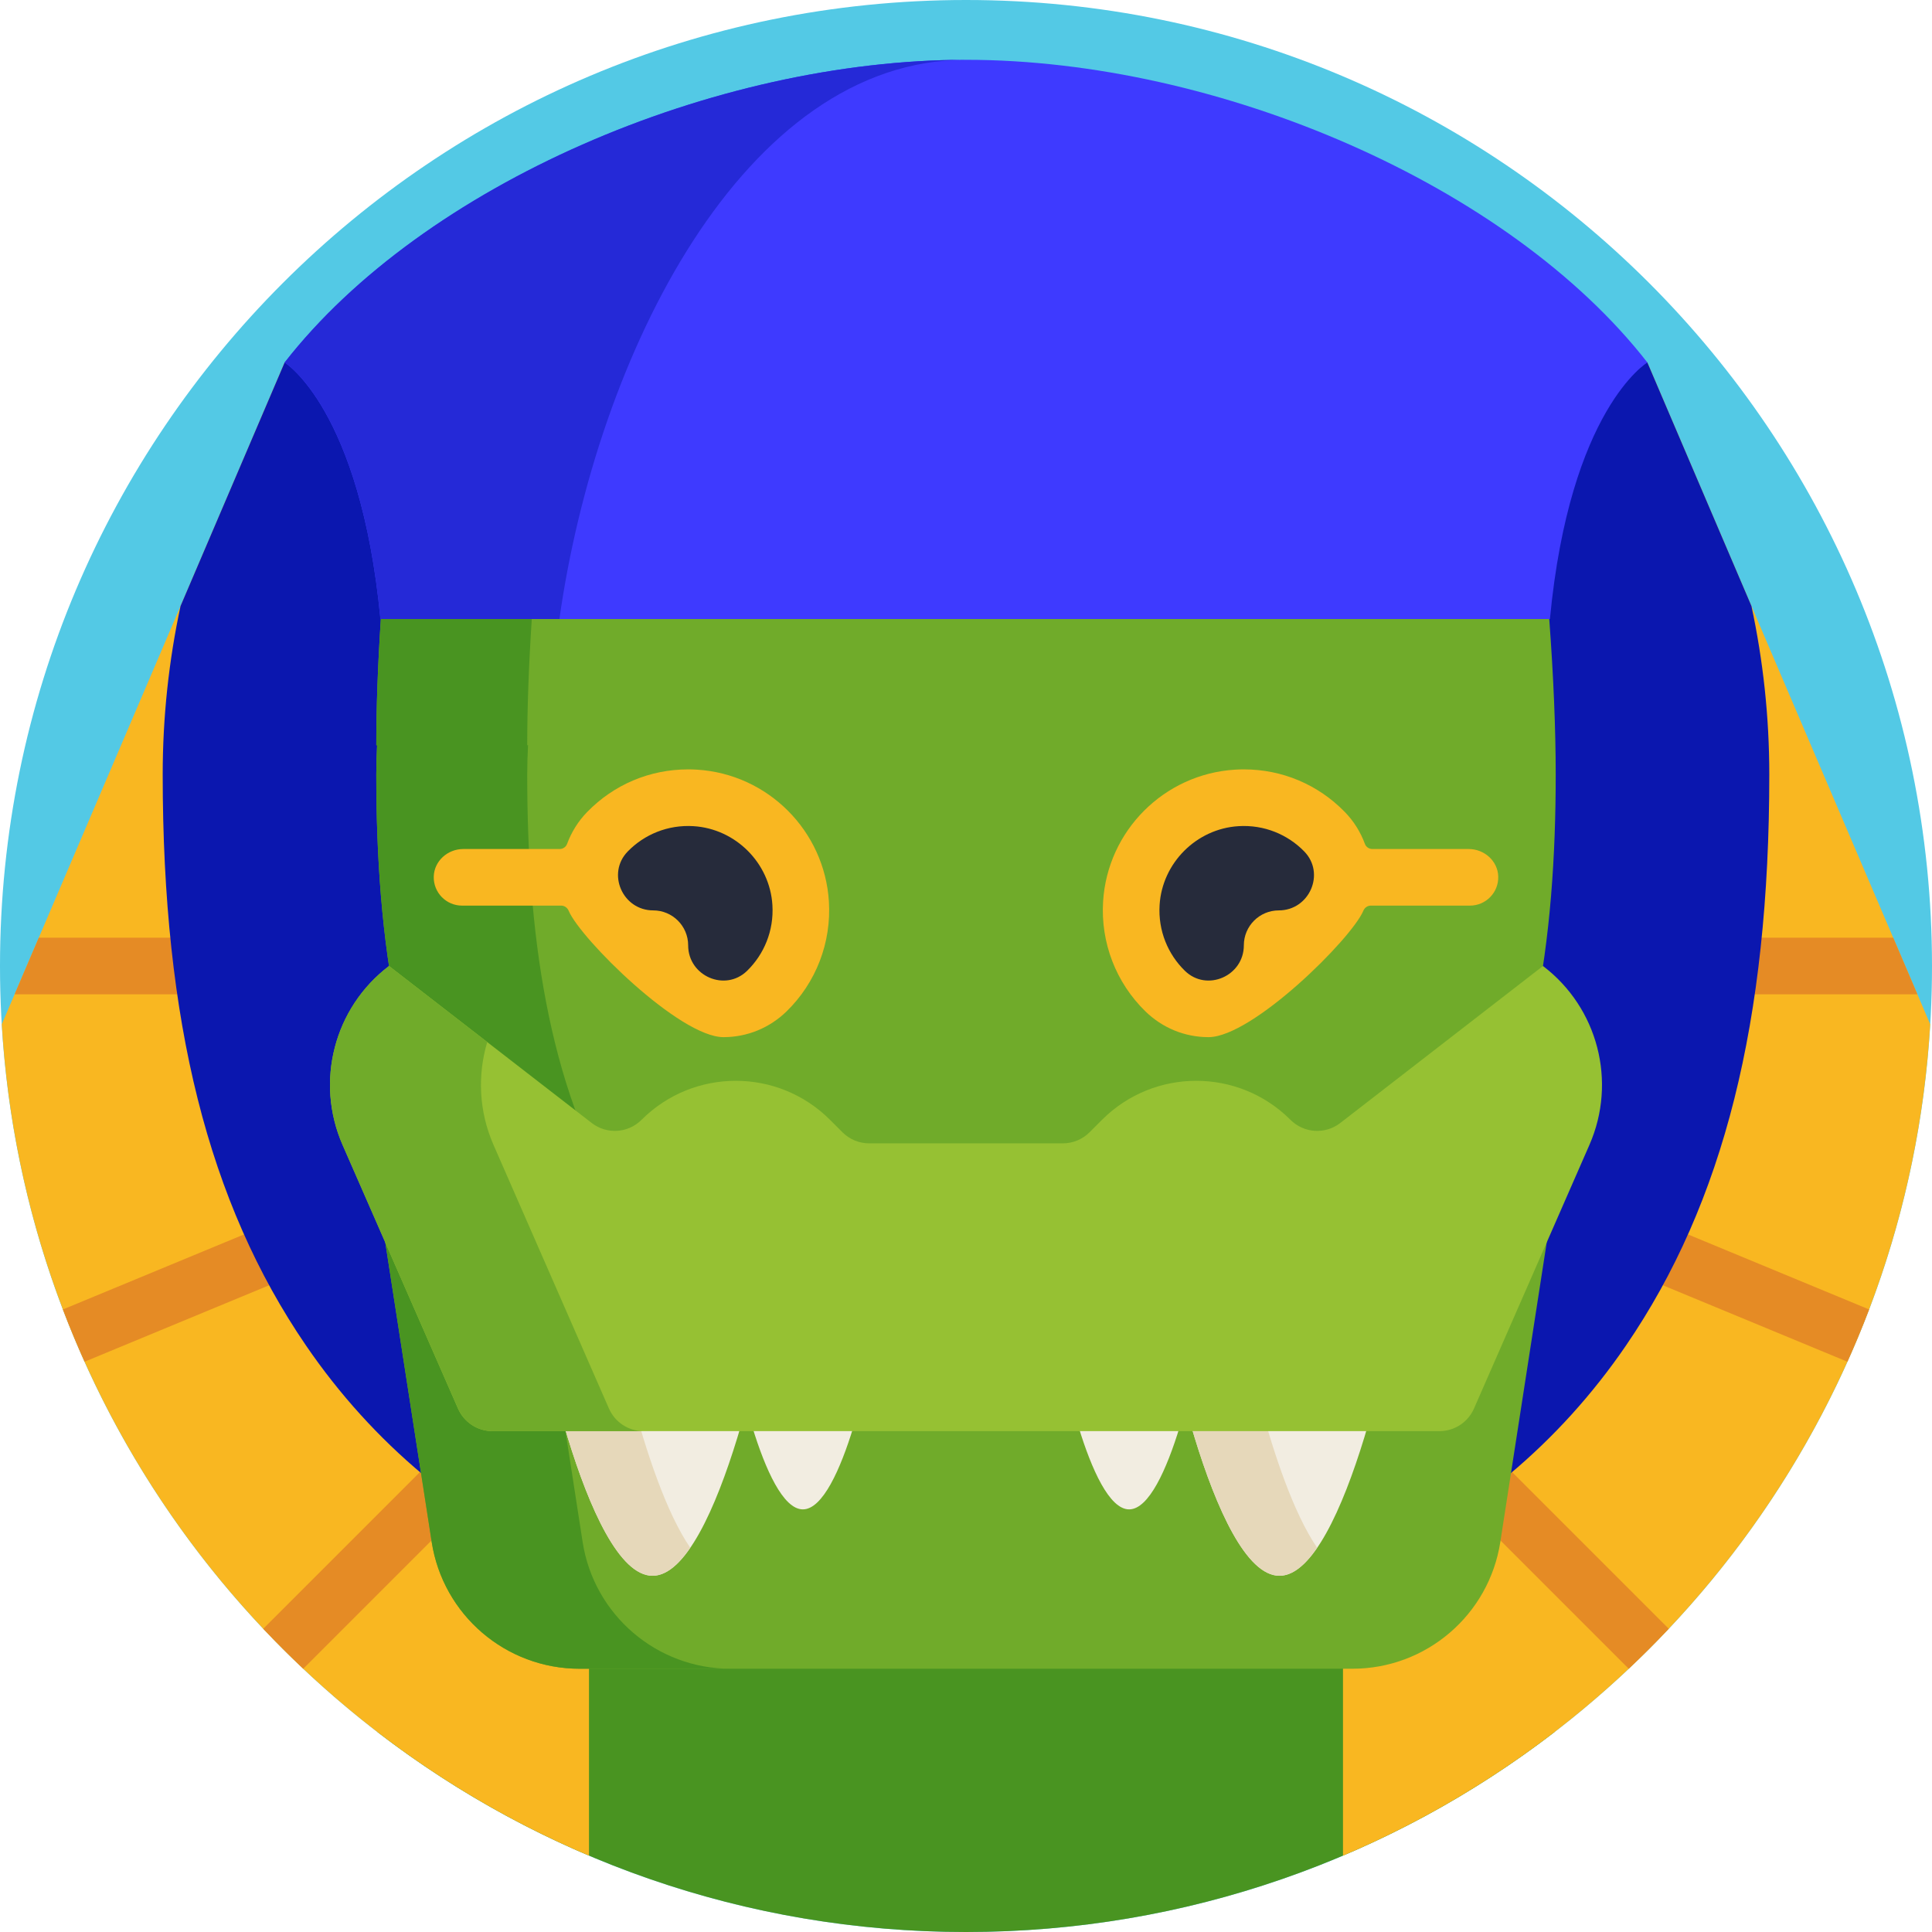<svg height="512pt" viewBox="0 0 512 512" width="512pt" xmlns="http://www.w3.org/2000/svg"><path d="m512 256c0 141.387-114.613 256-256 256s-256-114.613-256-256 114.613-256 256-256 256 114.613 256 256zm0 0" fill="#53c9e5"/><path d="m256 512c58.688 0 112.75-19.762 155.93-52.977-5.34-81.473-73.105-145.902-155.93-145.902s-150.59 64.43-155.93 145.902c43.18 33.215 97.242 52.977 155.93 52.977zm0 0" fill="#499421"/><path d="m.477 271.434c5.906 99.27 68.363 183.312 155.613 220.336v-429.625l-80.66 33.918zm0 0" fill="#f9b721"/><g fill="#e58b25"><path d="m156.094 345.301-86.332 86.332c3.434 3.637 6.973 7.172 10.609 10.602l75.723-75.719zm0 0"/><path d="m156.094 305.5v-16.234l-139.422 57.75c1.781 4.688 3.707 9.305 5.75 13.852zm0 0"/><path d="m156.094 263.5v-15h-145.816l-6.41 15zm0 0"/></g><path d="m47.844 160.609c-3.086 14.402-4.727 29.336-4.727 44.645 0 65.379 12.074 113.469 37.992 151.344 17.695 25.855 41.453 45.734 70.613 59.082 1.438.66 2.902 1.289 4.367 1.914v-355.449l-80.66 33.918zm0 0" fill="#0b17af"/><path d="m511.523 271.434-74.953-175.371-80.664-33.918v429.625c87.254-37.023 149.711-121.066 155.617-220.336zm0 0" fill="#f9b721"/><path d="m355.906 345.301v21.215l75.723 75.719c3.637-3.43 7.176-6.965 10.609-10.602zm0 0" fill="#e58b25"/><path d="m355.906 248.5v15h152.227l-6.41-15zm0 0" fill="#e58b25"/><path d="m355.906 289.266v16.234l133.672 55.367c2.043-4.551 3.969-9.168 5.75-13.852zm0 0" fill="#e58b25"/><path d="m355.906 62.145v355.449c1.469-.625 2.93-1.254 4.367-1.914 29.164-13.348 52.922-33.227 70.617-59.082 25.918-37.875 37.992-85.965 37.992-151.344 0-15.312-1.641-30.242-4.727-44.645l-27.586-64.547zm0 0" fill="#0b17af"/><path d="m100.812 164.043h309.934c5.293-55.664 25.824-67.98 25.824-67.98-36.68-47.09-113.668-80.215-180.57-80.215s-143.891 33.125-180.57 80.215c0 0 20.09 12.316 25.383 67.98zm0 0" fill="#3e3aff"/><path d="m148.25 164.043c9.859-69.809 48.82-148.195 107.75-148.195-66.906 0-143.891 33.125-180.57 80.215 0 0 20.09 12.316 25.383 67.98zm0 0" fill="#2529d7"/><path d="m305.75 164.043h-204.82c-.797 12.062-1.211 23.43-1.211 33.477l.215-.074c-.129 2.59-.215 5.188-.215 7.809 0 86.312 22.836 174.016 156.281 174.016s156.281-87.703 156.281-174.016c0-12.004-.59-26.113-1.715-41.211zm0 0" fill="#70ab2a"/><path d="m139.719 205.254c0-2.621.086-5.219.215-7.805l-.215.074c0-10.051.414-21.414 1.211-33.48h-40c-.797 12.066-1.211 23.43-1.211 33.48l.215-.074c-.129 2.586-.215 5.188-.215 7.805 0 86.312 22.836 174.016 156.281 174.016 6.969 0 13.621-.254 20-.719-115.75-8.453-136.281-91.492-136.281-173.297zm0 0" fill="#499421"/><path d="m389.238 225h-25.543c-.879 0-1.68-.535-1.98-1.359-1.145-3.109-2.93-6.004-5.344-8.477-7.09-7.266-16.59-11.27-26.742-11.27-.781 0-1.574.023-2.359.074-18.754 1.164-33.773 16.184-34.938 34.938-.676 10.891 3.406 21.496 11.199 29.102 4.523 4.414 10.465 6.848 16.727 6.848 11.656 0 37.914-26.078 41.043-33.496 0-.004.004-.008.004-.012.34-.809 1.105-1.348 1.98-1.348h26.266c4.219 0 7.625-3.484 7.5-7.73-.125-4.105-3.703-7.27-7.812-7.27zm0 0" fill="#f9b721"/><path d="m345.637 225.641c-4.367-4.477-10.598-7.125-17.434-6.699-11.141.691-20.207 9.754-20.898 20.895-.422 6.84 2.227 13.07 6.703 17.438 5.812 5.672 15.621 1.375 15.621-6.746 0-5.117 4.148-9.266 9.262-9.266 8.121 0 12.418-9.809 6.746-15.621zm0 0" fill="#262b3b"/><path d="m122.762 225h25.543c.879 0 1.68-.535 1.98-1.359 1.145-3.109 2.93-6.004 5.344-8.477 7.09-7.266 16.59-11.27 26.742-11.27.781 0 1.574.023 2.359.074 18.754 1.164 33.773 16.184 34.938 34.938.676 10.891-3.406 21.496-11.199 29.102-4.523 4.414-10.465 6.848-16.727 6.848-11.656 0-37.914-26.078-41.043-33.496 0-.004-.004-.008-.004-.012-.34-.809-1.105-1.348-1.98-1.348h-26.266c-4.219 0-7.625-3.484-7.5-7.73.125-4.105 3.703-7.27 7.812-7.27zm0 0" fill="#f9b721"/><path d="m166.363 225.641c4.367-4.477 10.598-7.125 17.434-6.699 11.141.691 20.207 9.754 20.898 20.895.422 6.84-2.227 13.07-6.703 17.438-5.812 5.672-15.621 1.375-15.621-6.746 0-5.117-4.148-9.266-9.262-9.266-8.121 0-12.418-9.809-6.746-15.621zm0 0" fill="#262b3b"/><path d="m358.398 442.234h-204.797c-19.562 0-36.207-14.262-39.199-33.598l-14.797-95.516h312.789l-14.793 95.516c-2.996 19.336-19.641 33.598-39.203 33.598zm0 0" fill="#70ab2a"/><path d="m154.402 408.637-14.797-95.516h-40l14.797 95.516c2.992 19.336 19.637 33.598 39.199 33.598h40c-19.562 0-36.207-14.262-39.199-33.598zm0 0" fill="#499421"/><path d="m370.875 338.262c0 8.023-14.242 79.332-31.809 79.332s-31.805-71.309-31.805-79.332c0-8.023 14.238-7.645 31.805-7.645s31.809-.379 31.809 7.645zm0 0" fill="#f2ede1"/><path d="m327.262 338.262c0-6.426 9.141-7.461 21.805-7.617-3.145-.039-6.504-.027-10-.027-17.562 0-31.805-.379-31.805 7.645 0 8.023 14.238 79.332 31.805 79.332 3.496 0 6.855-2.824 10-7.41-12.664-18.457-21.805-65.492-21.805-71.922zm0 0" fill="#e6d8ba"/><path d="m204.738 338.262c0 8.023-14.238 79.332-31.805 79.332-17.57 0-31.809-71.309-31.809-79.332 0-8.023 14.238-7.645 31.809-7.645 17.566 0 31.805-.379 31.805 7.645zm0 0" fill="#f2ede1"/><path d="m161.125 338.262c0-6.426 9.141-7.461 21.809-7.617-3.148-.039-6.504-.027-10-.027-17.566 0-31.809-.379-31.809 7.645 0 8.023 14.242 79.332 31.809 79.332 3.492 0 6.855-2.824 10-7.41-12.668-18.457-21.809-65.492-21.809-71.922zm0 0" fill="#e6d8ba"/><path d="m231.707 352.766c0 4.773-8.477 47.234-18.938 47.234-10.457 0-18.938-42.461-18.938-47.234 0-4.777 8.48-4.551 18.938-4.551 10.461 0 18.938-.227 18.938 4.551zm0 0" fill="#f2ede1"/><path d="m318.168 352.766c0 4.773-8.48 47.234-18.938 47.234-10.461 0-18.938-42.461-18.938-47.234 0-4.777 8.477-4.551 18.938-4.551 10.457 0 18.938-.227 18.938 4.551zm0 0" fill="#f2ede1"/><path d="m408.906 256-53.719 41.605c-3.98 3.082-9.633 2.727-13.195-.836-13.793-13.793-36.16-13.793-49.953 0l-3.301 3.301c-1.875 1.875-4.422 2.93-7.074 2.93h-51.328c-2.652 0-5.195-1.055-7.07-2.93l-3.301-3.301c-13.797-13.793-36.16-13.793-49.957 0-3.562 3.562-9.211 3.918-13.195.836l-53.719-41.605c-14.559 11.062-19.645 30.652-12.312 47.402l30.598 69.879c1.59 3.637 5.188 5.988 9.156 5.988h250.926c3.973 0 7.566-2.352 9.16-5.988l30.594-69.879c7.336-16.75 2.25-36.34-12.309-47.402zm0 0" fill="#96c133"/><path d="m161.379 373.281-30.598-69.879c-3.871-8.844-4.277-18.484-1.656-27.242l-26.031-20.16c-14.559 11.062-19.645 30.652-12.312 47.402l30.598 69.879c1.594 3.637 5.188 5.988 9.16 5.988h40c-3.973 0-7.566-2.352-9.16-5.988zm0 0" fill="#70ab2a"/></svg>